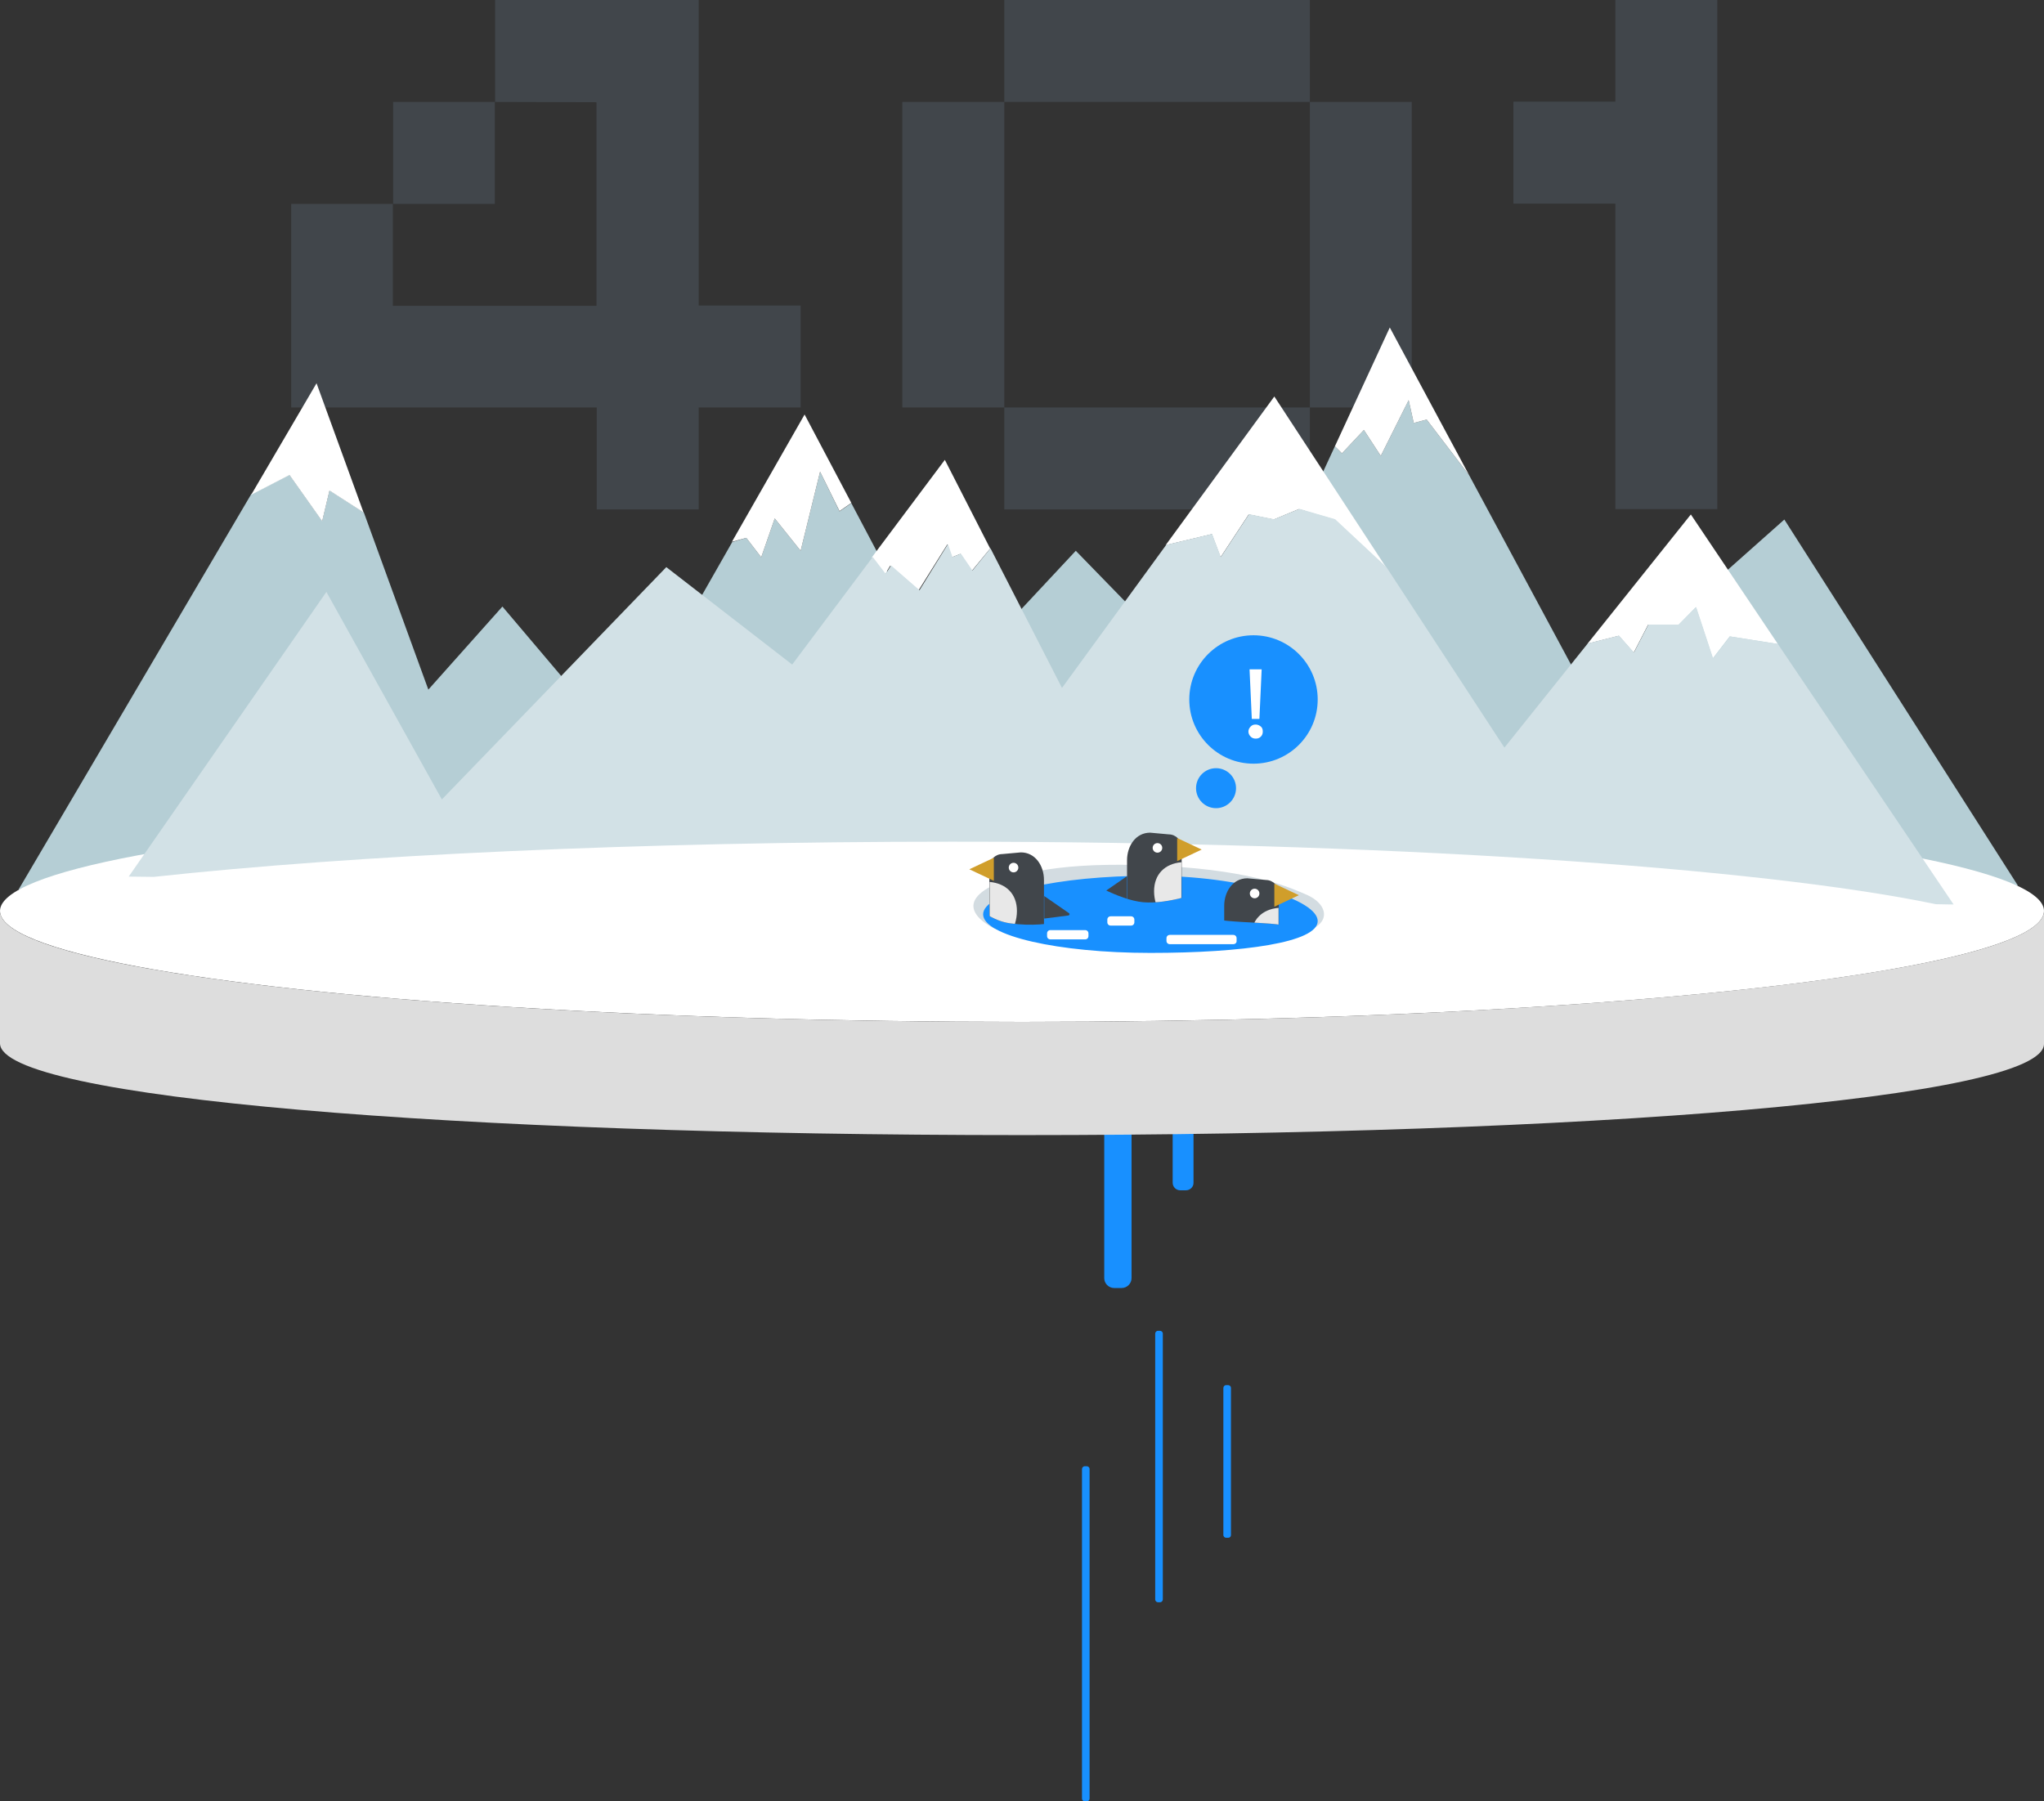 <?xml version="1.0" encoding="utf-8"?>
<!-- Generator: Adobe Illustrator 22.0.0, SVG Export Plug-In . SVG Version: 6.00 Build 0)  -->
<svg version="1.1" id="图层_1" xmlns="http://www.w3.org/2000/svg" xmlns:xlink="http://www.w3.org/1999/xlink" x="0px" y="0px"
	 viewBox="0 0 725.8 639.7" style="enable-background:new 0 0 725.8 639.7;" xml:space="preserve">
<rect x="0" y="0" width="725.8" height="639.7" fill="#333333" stroke="none"/>
<style type="text/css">
	.st0{fill:#41464B;}
	.st1{fill:#1890FF;}
	.st2{fill:#B5CED5;}
	.st3{fill:#FFFFFF;}
	.st4{fill:#DDDDDD;}
	.st5{fill:#D3DCE1;}
	.st6{fill:#D2E1E6;}
	.st7{clip-path:url(#SVGID_2_);}
	.st8{fill:#E8E8E8;}
	.st9{fill:#D09E2B;}
	.st10{fill:#B4B6B6;}
	.st11{clip-path:url(#SVGID_4_);}
	.st12{clip-path:url(#SVGID_6_);}
</style>
<g>
	<g>
		<path class="st0" d="M211.9,144.7H103.4V72.4h36.2V36.2h36.2V0h72.3v108.5h36.2v36.2h-36.2v36.2h-36.2L211.9,144.7L211.9,144.7z
			 M175.7,36.2v36.2h-36.2v36.2h72.3V36.3L175.7,36.2L175.7,36.2z"/>
		<path class="st0" d="M356.6,144.7h-36.2V36.2h36.2V0h108.5v36.2h36.2v108.5h-36.2v36.2H356.6V144.7z M465.1,144.7V36.2H356.6
			v108.5H465.1z"/>
		<path class="st0" d="M573.6,72.3h-36.2V36.1h36.2V0h36.2v180.8h-36.2V72.3z"/>
	</g>
</g>
<path class="st1" d="M398.3,457.4h-2.7c-1.9,0-3.5-1.6-3.5-3.5v-66.7c0-1.9,1.6-3.5,3.5-3.5h2.7c1.9,0,3.5,1.6,3.5,3.5v66.7
	C401.8,455.8,400.2,457.4,398.3,457.4z"/>
<path class="st1" d="M421.1,422.7h-2c-1.5,0-2.7-1.2-2.7-2.7v-25c0-1.5,1.2-2.7,2.7-2.7h2c1.5,0,2.7,1.2,2.7,2.7v25.1
	C423.8,421.5,422.6,422.7,421.1,422.7z"/>
<path class="st1" d="M411.9,569h-0.7c-0.5,0-1-0.4-1-1v-94.4c0-0.5,0.4-1,1-1h0.7c0.5,0,1,0.4,1,1V568
	C412.9,568.5,412.5,569,411.9,569z"/>
<path class="st1" d="M385.9,639.7h-0.7c-0.5,0-1-0.4-1-1v-117c0-0.5,0.4-1,1-1h0.7c0.5,0,1,0.4,1,1v117
	C386.9,639.3,386.4,639.7,385.9,639.7z"/>
<path class="st1" d="M436.1,546.1h-0.7c-0.5,0-1-0.4-1-1v-52.2c0-0.5,0.4-1,1-1h0.7c0.5,0,1,0.4,1,1v52.2
	C437.1,545.7,436.7,546.1,436.1,546.1z"/>
<path class="st2" d="M633.6,184.5l-70,62.2l-41.9-77.9L506.6,149l-4.6,1.2l-1.8-8.1l-9.9,19.8l-6-9.2l-7.8,8.3l-2.5-2.5l-41.3,89.2
	L382,195.6L336.8,244l-34.5-65.3l-4.2,2.9l-6.9-14.1l-6.9,28.1l-9.2-11.5l-4.8,13.8L265,191l-5,1.5l-40.6,71.3l-41-48.4l-26.3,29.5
	L129.2,182l-12.2-7.9l-2.6,10.9l-11.6-16.4l-13.6,6.9L6.6,315.9c0,0,28.6-4.2,218.7-22.9c190.1-18.7,491.3,21.6,491.3,21.6
	L633.6,184.5z"/>
<ellipse class="st3" cx="362.9" cy="323.5" rx="362.9" ry="39.4"/>
<path class="st4" d="M362.9,362.9C162.5,362.9,0,345.3,0,323.5v47c0,19.5,162.5,32.6,362.9,32.6s362.9-13,362.9-32.4v-47.2
	C725.7,345.2,563.3,362.9,362.9,362.9z"/>
<path class="st5" d="M353.2,329.8c0,0-16.3-7.4-1-15.2c11.8-6,31-8.7,62.1-7s44.3,7.8,49.8,10.2c6.5,2.9,8.1,8.3,3.1,11.4
	C460.7,333.3,353.2,329.8,353.2,329.8z"/>
<path class="st1" d="M467.9,327.1c0,7.6-26.6,11.3-59.4,11.3s-59.4-6.1-59.4-13.7s26.6-13.7,59.4-13.7S467.9,319.6,467.9,327.1z"/>
<polygon class="st3" points="114.4,185.1 117,174.2 129.1,182 112.4,136.1 89.2,175.7 102.8,168.7 "/>
<polygon class="st3" points="270.3,197.9 275.1,184.1 284.3,195.6 291.2,167.5 298.1,181.5 302.3,178.6 285.7,147.2 259.9,192.4 
	265,191 "/>
<polygon class="st3" points="316.1,200.9 326.2,209.6 336.4,193.3 338,197.9 341,196.7 345.1,202.7 351.6,194.8 335.5,163.3 
	309.6,197.9 314.3,203.9 "/>
<polygon class="st3" points="484.3,152.7 490.3,161.9 500.2,142.1 502,150.2 506.6,149 521.7,168.8 493.5,116.3 474,158.5 
	476.5,161 "/>
<polygon class="st3" points="580.1,231.8 585.2,221.9 596,221.9 602.2,215.6 608.2,233.8 614.2,226 631.3,228.7 600.4,182.7 
	563.7,228.6 574.8,225.8 "/>
<polygon class="st3" points="433.4,197.9 443.4,182.7 452.3,184.5 461.2,180.8 474,184.5 492.2,201.5 452.5,140.8 413.9,193.6 
	430.3,189.7 "/>
<path class="st6" d="M631.3,228.7l-17-2.7l-6,7.8l-6-18.2l-6.2,6.2h-10.8l-5.1,9.9l-5.3-6l-11.1,2.8l-29.6,37l-41.9-64.1l-18.2-17
	l-12.7-3.7l-9,3.7l-8.9-1.8l-10,15.2l-3.1-8.2l-16.3,3.9l-37,50.8l-25.4-49.6l-6.4,7.9l-4.1-6l-3,1.2l-1.6-4.6l-10.1,16.4l-10.1-8.8
	l-1.9,3l-4.6-6L281.3,236l-44.7-34.6l-79.7,82.5l-41-73.7L45.7,311.3c3,0,5.9,0.1,8.9,0.1c70.8-7.7,171.6-12.5,283.4-12.5
	c153.7,0,286.6,9.1,349.4,22.2c4.2,0.1,6.3,0.1,6.3,0.1L631.3,228.7z"/>
<path class="st3" d="M385.3,333.6H373c-0.7,0-1.2-0.5-1.2-1.2v-0.9c0-0.7,0.5-1.2,1.2-1.2h12.3c0.7,0,1.2,0.5,1.2,1.2v0.9
	C386.5,333.1,386,333.6,385.3,333.6z"/>
<path class="st3" d="M401.6,328.7h-7.2c-0.7,0-1.2-0.5-1.2-1.2v-0.9c0-0.7,0.5-1.2,1.2-1.2h7.2c0.7,0,1.2,0.5,1.2,1.2v0.9
	C402.8,328.2,402.3,328.7,401.6,328.7z"/>
<path class="st3" d="M437.9,335.3h-22.5c-0.7,0-1.2-0.5-1.2-1.2v-0.9c0-0.7,0.5-1.2,1.2-1.2h22.5c0.7,0,1.2,0.5,1.2,1.2v0.9
	C439.2,334.8,438.6,335.3,437.9,335.3z"/>
<g>
	<circle class="st1" cx="445.1" cy="248.4" r="22.8"/>
	<circle class="st1" cx="431.8" cy="279.9" r="7.1"/>
	<g>
		<path class="st3" d="M447.7,258c0.5,0.4,0.7,1,0.7,1.8c0,0.7-0.2,1.3-0.7,1.8s-1.1,0.7-1.8,0.7c-0.7,0-1.3-0.2-1.8-0.7
			s-0.8-1.1-0.8-1.8c0-0.7,0.3-1.3,0.8-1.8s1-0.7,1.8-0.7C446.6,257.3,447.2,257.6,447.7,258z M443.7,237.7h4.3l-0.8,17.6h-2.7
			L443.7,237.7z"/>
	</g>
</g>
<g>
	<g>
		<defs>
			<path id="SVGID_1_" d="M334.1,303.8c0,0.8,9.4,22,24.6,24.1c15.3,2.1,25.4-3.2,26.1-3.2s4.6-22-2.8-25.4
				C374.7,295.8,334.1,303.8,334.1,303.8z"/>
		</defs>
		<clipPath id="SVGID_2_">
			<use xlink:href="#SVGID_1_"  style="overflow:visible;"/>
		</clipPath>
		<g class="st7">
			<path class="st0" d="M351.4,336.8h19.2c0.1,0,0.1-0.1,0.1-0.1v-24.2c0-5.1-3.1-9.8-8.2-9.8l-6.6,0.6c-2.5,0-4.6,2.1-4.6,4.6v28.9
				H351.4z"/>
			<circle class="st3" cx="359.9" cy="308.1" r="1.7"/>
			<path class="st8" d="M351.4,313.2c5.8,0.5,9.7,4.2,9.7,10.3s-3.9,12.4-9.7,13.3V313.2z"/>
			<polygon class="st9" points="344.2,308.7 352.9,304.6 352.9,312.8 			"/>
			<path class="st0" d="M370.8,318.2l8.8,6.1c0.3,0.2,0.2,0.7-0.2,0.8l-8.6,1.1L370.8,318.2L370.8,318.2z"/>
			<polygon class="st0" points="372.8,336.8 374.1,338.1 351.4,338.1 351.4,336.8 			"/>
			<rect x="349.3" y="336.8" class="st10" width="2.1" height="1.3"/>
		</g>
	</g>
</g>
<g>
	<g>
		<defs>
			<path id="SVGID_3_" d="M471.5,324.2c0,0-7.2,5.9-16.4,4.3c-9.2-1.6-29.9-0.1-33.4-6.4s-4.3-20.4-1.8-21.2
				C422.3,300,477.3,313.2,471.5,324.2z"/>
		</defs>
		<clipPath id="SVGID_4_">
			<use xlink:href="#SVGID_3_"  style="overflow:visible;"/>
		</clipPath>
		<g class="st11">
			<path class="st0" d="M454,346h-19.2c-0.1,0-0.1-0.1-0.1-0.1v-24.2c0-5.1,3.1-9.8,8.2-9.8l6.6,0.6c2.5,0,4.6,2.1,4.6,4.6V346H454z
				"/>
			<circle class="st3" cx="445.5" cy="317.3" r="1.7"/>
			<path class="st8" d="M454,322.4c-5.8,0.5-9.7,4.2-9.7,10.3s3.9,12.4,9.7,13.3V322.4z"/>
			<polygon class="st9" points="461.2,317.9 452.5,313.8 452.5,322 			"/>
			<path class="st0" d="M434.6,327.4l-8.8,6.1c-0.3,0.2-0.2,0.7,0.2,0.8l8.6,1.1L434.6,327.4L434.6,327.4z"/>
			<polygon class="st0" points="432.6,346 431.3,347.3 454,347.3 454,346 			"/>
			<rect x="454" y="346" class="st10" width="2.1" height="1.3"/>
		</g>
	</g>
</g>
<g>
	<g>
		<defs>
			<path id="SVGID_5_" d="M385.1,312.1c0,0,12,7.5,20.8,8.3s22.3-3.5,26.7-7c4.4-3.5,0.7-24.7-1.7-25.9s-30-12.7-42.5-1.3
				C375.9,297.7,385.1,312.1,385.1,312.1z"/>
		</defs>
		<clipPath id="SVGID_6_">
			<use xlink:href="#SVGID_5_"  style="overflow:visible;"/>
		</clipPath>
		<g class="st12">
			<path class="st0" d="M419.5,329.8h-19.2c-0.1,0-0.1-0.1-0.1-0.1v-24.2c0-5.1,3.1-9.8,8.2-9.8l6.6,0.6c2.5,0,4.6,2.1,4.6,4.6v28.9
				H419.5z"/>
			<circle class="st3" cx="411" cy="301.1" r="1.7"/>
			<path class="st8" d="M419.5,306.2c-5.8,0.5-9.7,4.2-9.7,10.3s3.9,12.4,9.7,13.3V306.2z"/>
			<polygon class="st9" points="426.7,301.7 418,297.6 418,305.8 			"/>
			<path class="st0" d="M400.1,311.2l-8.8,6.1c-0.3,0.2-0.2,0.7,0.2,0.8l8.6,1.1L400.1,311.2L400.1,311.2z"/>
			<polygon class="st0" points="398.1,329.8 396.8,331.1 419.5,331.1 419.5,329.8 			"/>
			<rect x="419.5" y="329.8" class="st10" width="2.1" height="1.3"/>
		</g>
	</g>
</g>
</svg>
